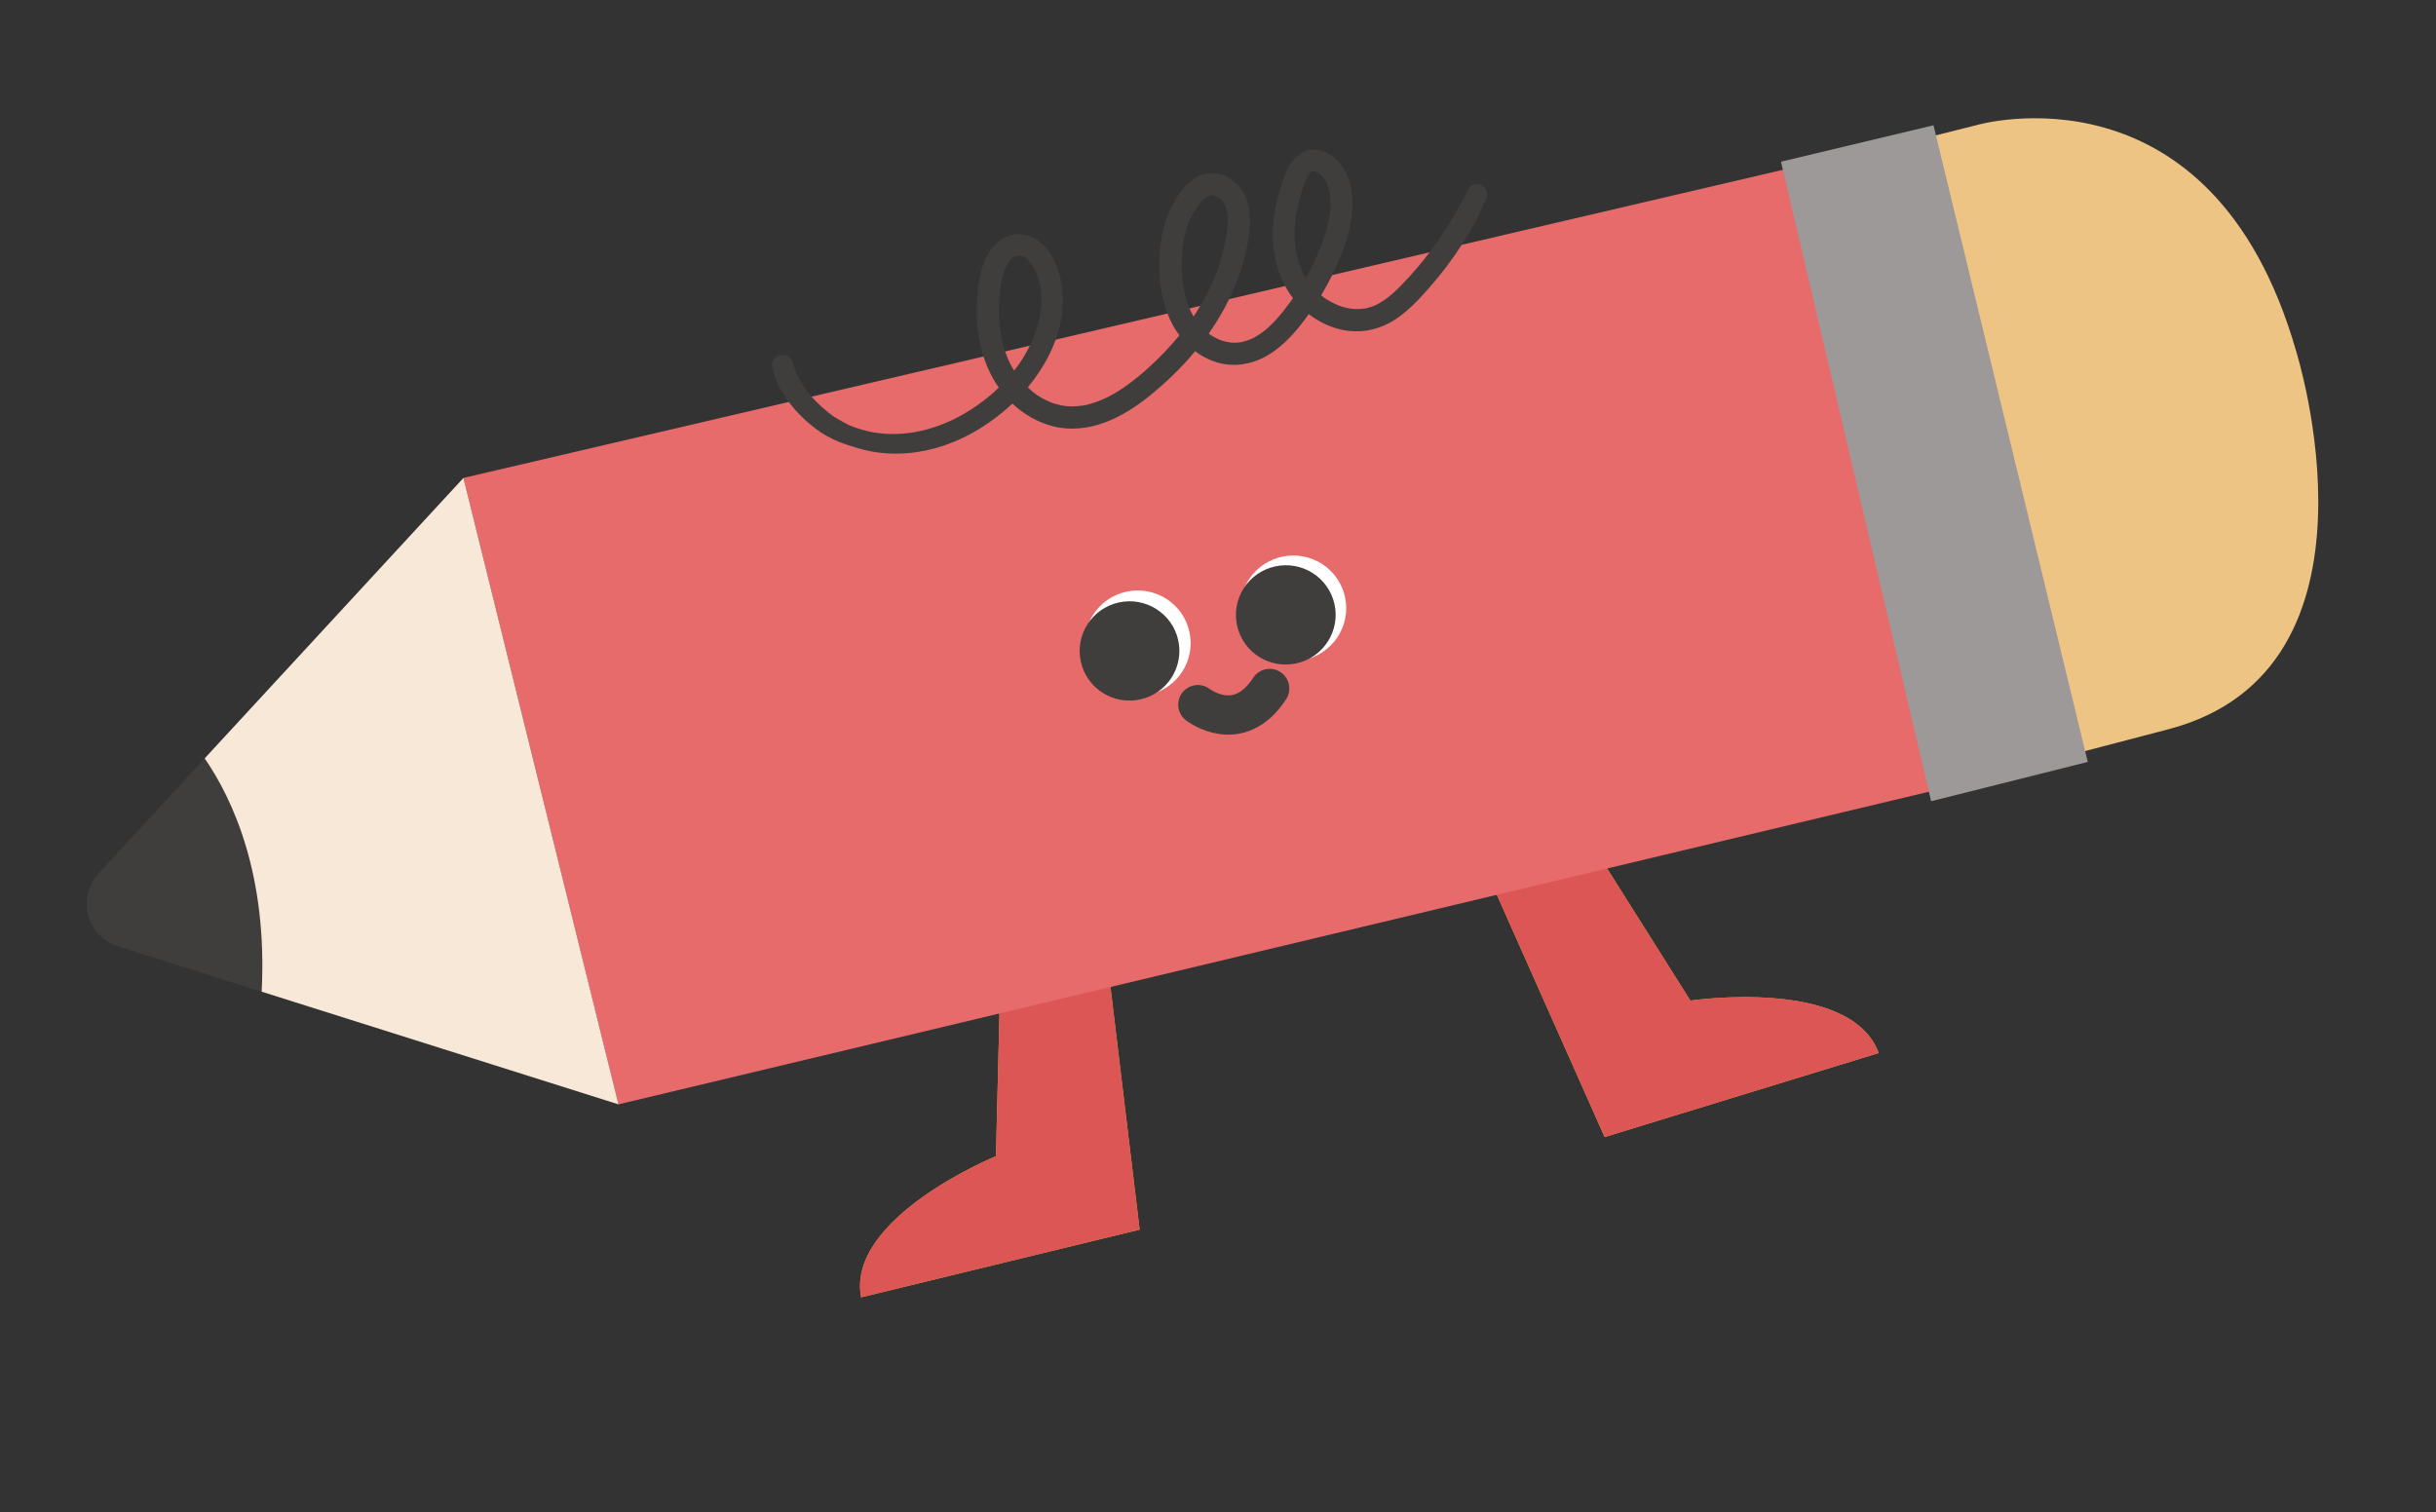 <svg width="124" height="77" viewBox="0 0 124 77" fill="none" xmlns="http://www.w3.org/2000/svg">
<rect x="0" y="0" width="124" height="77" fill="#333333" stroke="none"/>
<g clip-path="url(#clip0_2_277)">
<path d="M51.036 45.04L50.697 58.864C50.697 58.864 43.068 61.99 43.833 66.049L58.012 62.603L55.734 43.647L51.036 45.04Z" fill="#EAAD29"/>
<path d="M78.667 39.236L86.046 50.943C86.046 50.943 94.204 49.733 95.631 53.612L81.681 57.889L73.918 40.437L78.667 39.236Z" fill="#EAAD29"/>
<path d="M51.036 45.04L50.697 58.864C50.697 58.864 43.068 61.99 43.833 66.049L58.012 62.603L55.734 43.647L51.036 45.04Z" fill="#DD5656"/>
<path d="M78.667 39.236L86.046 50.943C86.046 50.943 94.204 49.733 95.631 53.612L81.681 57.889L73.918 40.437L78.667 39.236Z" fill="#DD5656"/>
<path d="M23.59 24.333L91.495 8.472L98.707 40.184L31.479 56.226L23.59 24.333Z" fill="#E76B6B"/>
<path d="M10.419 38.61L5.022 44.462C3.886 45.691 4.418 47.679 6.013 48.182L13.317 50.489C13.618 44.56 11.873 40.729 10.416 38.61L10.419 38.61Z" fill="#403E3D"/>
<path d="M23.59 24.333L10.419 38.61C11.873 40.729 13.621 44.559 13.32 50.489L31.482 56.225L23.59 24.333Z" fill="#F8E8D7"/>
<path d="M92.332 8.454L100.639 6.363C100.639 6.363 112.574 2.923 116.87 17.843C116.87 17.843 122.03 34.084 110.368 37.131L98.707 40.181L92.332 8.454Z" fill="#EEC485"/>
<path d="M90.658 8.232L98.3 40.792L106.274 38.791L98.421 6.378L90.658 8.232Z" fill="#9C9998"/>
<path d="M60.542 32.156C60.868 33.603 59.956 35.04 58.502 35.365C57.049 35.691 55.608 34.785 55.282 33.337C54.957 31.89 55.869 30.453 57.322 30.128C58.776 29.803 60.217 30.709 60.542 32.156Z" fill="white"/>
<path d="M59.973 32.584C60.28 33.946 59.421 35.3 58.053 35.607C56.685 35.914 55.327 35.06 55.02 33.698C54.713 32.336 55.572 30.983 56.94 30.675C58.308 30.368 59.666 31.222 59.973 32.584Z" fill="#403E3D"/>
<path d="M68.473 31.491C68.766 30.037 67.82 28.624 66.361 28.334C64.901 28.044 63.481 28.988 63.188 30.442C62.895 31.895 63.841 33.309 65.3 33.599C66.76 33.889 68.181 32.945 68.473 31.491Z" fill="white"/>
<path d="M67.927 30.748C68.234 32.111 67.375 33.464 66.007 33.771C64.639 34.079 63.281 33.225 62.974 31.863C62.667 30.5 63.526 29.147 64.894 28.84C66.262 28.532 67.62 29.386 67.927 30.748Z" fill="#403E3D"/>
<path d="M60.974 35.875C60.974 35.875 63.045 37.498 64.63 35.052" stroke="#403E3D" stroke-width="2" stroke-linecap="round" stroke-linejoin="round"/>
<path d="M75.429 9.421C75.184 9.298 74.841 9.392 74.722 9.651C74.387 10.382 73.961 11.096 73.524 11.773C73.296 12.123 73.135 12.357 72.887 12.695C72.642 13.026 72.386 13.347 72.117 13.66C71.863 13.956 71.6 14.245 71.326 14.526C71.025 14.831 70.813 15.034 70.475 15.269C70.164 15.482 69.952 15.594 69.579 15.686C69.564 15.688 69.46 15.708 69.487 15.705C69.472 15.707 69.454 15.709 69.439 15.711C69.359 15.723 69.277 15.728 69.196 15.733C69.124 15.738 69.05 15.736 68.977 15.734C68.962 15.736 68.931 15.731 68.913 15.731C68.879 15.726 68.845 15.725 68.811 15.721C68.665 15.702 68.518 15.671 68.376 15.631C68.328 15.616 68.28 15.602 68.233 15.587C68.23 15.588 68.226 15.585 68.22 15.583C68.139 15.552 68.056 15.518 67.977 15.481C67.831 15.414 67.693 15.339 67.556 15.255C67.536 15.243 67.52 15.233 67.5 15.221C67.53 15.241 67.432 15.173 67.422 15.168C67.365 15.125 67.307 15.081 67.249 15.035C67.534 14.559 67.797 14.07 68.021 13.561C68.383 12.743 68.709 11.877 68.808 10.985C68.911 10.089 68.816 9.091 68.232 8.358C67.907 7.95 67.464 7.648 66.93 7.617C66.424 7.589 66.002 7.878 65.728 8.283C65.478 8.651 65.337 9.095 65.198 9.514C65.062 9.93 64.957 10.354 64.887 10.785C64.643 12.318 64.867 13.949 65.815 15.179C65.764 15.253 65.714 15.326 65.663 15.397C65.428 15.718 65.183 16.031 64.914 16.32C64.795 16.449 64.669 16.57 64.543 16.687C64.532 16.698 64.524 16.705 64.516 16.712C64.513 16.713 64.508 16.719 64.5 16.727C64.464 16.756 64.426 16.788 64.388 16.818C64.306 16.884 64.22 16.945 64.134 17.005C64.065 17.051 63.992 17.098 63.919 17.141C63.88 17.165 63.837 17.186 63.795 17.21C63.781 17.218 63.775 17.222 63.772 17.223C63.764 17.224 63.761 17.227 63.749 17.232C63.578 17.308 63.404 17.368 63.224 17.412C63.215 17.413 63.212 17.413 63.206 17.414C63.153 17.422 63.096 17.43 63.042 17.437C62.961 17.446 62.88 17.448 62.797 17.447C62.761 17.447 62.721 17.446 62.684 17.445C62.678 17.446 62.669 17.444 62.66 17.442C62.563 17.429 62.47 17.412 62.372 17.389C62.306 17.374 62.24 17.353 62.173 17.332C62.15 17.323 62.089 17.299 62.083 17.297C62.05 17.283 62.018 17.269 61.985 17.253C61.904 17.216 61.825 17.175 61.749 17.128C61.719 17.111 61.686 17.092 61.656 17.075C61.646 17.067 61.595 17.032 61.579 17.022C61.562 17.009 61.544 16.994 61.527 16.981C62.141 16.107 62.656 15.166 63.02 14.164C63.305 13.378 63.519 12.564 63.6 11.732C63.69 10.79 63.552 9.749 62.715 9.161C62.297 8.868 61.815 8.748 61.312 8.867C60.85 8.978 60.462 9.314 60.172 9.676C59.621 10.365 59.286 11.203 59.13 12.066C58.975 12.93 58.96 13.844 59.1 14.711C59.237 15.555 59.516 16.388 60.035 17.073C59.793 17.367 59.541 17.654 59.276 17.93C59.016 18.203 58.746 18.462 58.468 18.716C58.411 18.767 58.358 18.816 58.301 18.867C58.287 18.881 58.279 18.888 58.271 18.895C58.263 18.902 58.255 18.91 58.241 18.921C58.214 18.946 58.184 18.968 58.157 18.993C58.005 19.123 57.849 19.248 57.69 19.371C57.035 19.878 56.398 20.279 55.64 20.519C55.553 20.546 55.465 20.571 55.377 20.595C55.328 20.608 55.28 20.618 55.23 20.631C55.215 20.633 55.206 20.634 55.203 20.635C55.194 20.636 55.186 20.637 55.174 20.639C54.974 20.67 54.773 20.689 54.569 20.691C54.53 20.69 54.487 20.69 54.448 20.689C54.442 20.69 54.356 20.684 54.331 20.682C54.266 20.675 54.201 20.666 54.136 20.657C53.965 20.63 53.795 20.587 53.629 20.535C53.613 20.531 53.565 20.511 53.556 20.509C53.536 20.503 53.517 20.493 53.498 20.487C53.417 20.456 53.339 20.418 53.261 20.381C53.104 20.306 52.952 20.218 52.805 20.124C52.795 20.119 52.792 20.117 52.785 20.111C52.785 20.108 52.778 20.106 52.771 20.101C52.734 20.076 52.7 20.051 52.666 20.022C52.601 19.974 52.54 19.925 52.481 19.873C52.422 19.823 52.372 19.77 52.319 19.717C53.165 18.704 53.807 17.494 54.024 16.206C54.162 15.39 54.128 14.541 53.865 13.754C53.603 12.967 53.042 12.113 52.161 11.95C51.286 11.785 50.566 12.355 50.2 13.106C49.828 13.876 49.75 14.769 49.725 15.611C49.683 17.065 50.01 18.545 50.84 19.734C50.784 19.787 50.73 19.84 50.673 19.89C50.638 19.922 50.601 19.958 50.563 19.991C50.566 19.99 50.447 20.095 50.487 20.059C49.904 20.562 49.25 20.996 48.563 21.341C48.546 21.349 48.537 21.354 48.526 21.358C48.526 21.358 48.52 21.359 48.5 21.371C48.454 21.392 48.412 21.414 48.366 21.432C48.277 21.472 48.185 21.512 48.093 21.549C47.912 21.623 47.727 21.692 47.541 21.754C47.189 21.87 46.819 21.962 46.51 22.011C46.132 22.07 45.749 22.1 45.369 22.096C45.274 22.094 45.176 22.089 45.082 22.087C45.076 22.088 45.051 22.086 45.039 22.084C45.014 22.082 44.989 22.079 44.962 22.077C44.783 22.06 44.606 22.036 44.429 22.007C44.023 21.933 43.623 21.811 43.235 21.654C43.012 21.537 42.789 21.422 42.573 21.289C42.533 21.265 42.493 21.24 42.453 21.212C42.439 21.205 42.372 21.157 42.352 21.145C42.273 21.086 42.195 21.027 42.12 20.965C41.91 20.795 41.711 20.614 41.523 20.422C41.321 20.215 41.204 20.076 41.023 19.826C40.871 19.614 40.728 19.392 40.613 19.16C40.607 19.143 40.555 19.032 40.55 19.017C40.528 18.966 40.508 18.911 40.486 18.86C40.432 18.716 40.396 18.57 40.342 18.426C40.246 18.176 40 18.026 39.734 18.078C39.494 18.124 39.257 18.366 39.297 18.63C39.397 19.273 39.741 19.904 40.121 20.422C40.486 20.922 40.932 21.366 41.418 21.748C41.838 22.08 42.304 22.342 42.806 22.535C42.982 22.601 43.178 22.67 43.38 22.724C44.557 23.139 45.828 23.197 47.076 22.946C48.759 22.607 50.29 21.71 51.535 20.547C52.114 21.096 52.832 21.51 53.611 21.706C54.485 21.926 55.419 21.819 56.256 21.504C57.117 21.18 57.896 20.662 58.603 20.084C59.26 19.547 59.881 18.966 60.446 18.335C60.58 18.186 60.708 18.035 60.836 17.881C61.278 18.212 61.786 18.453 62.333 18.539C63.241 18.681 64.136 18.404 64.87 17.868C65.568 17.361 66.125 16.692 66.617 15.993C67.128 16.384 67.732 16.675 68.361 16.802C69.202 16.968 70.037 16.824 70.784 16.41C71.566 15.973 72.203 15.271 72.788 14.608C73.391 13.923 73.942 13.192 74.434 12.423C74.665 12.06 74.887 11.687 75.092 11.307C75.297 10.924 75.466 10.527 75.645 10.136C75.764 9.88 75.677 9.565 75.415 9.432L75.429 9.421ZM51.516 13.158C51.492 13.182 51.499 13.172 51.516 13.158V13.158ZM51.361 13.331C51.361 13.331 51.368 13.321 51.361 13.331V13.331ZM50.86 15.352C50.869 15.156 50.879 15.052 50.905 14.828C50.926 14.634 50.954 14.439 50.994 14.249C51.022 14.105 51.063 13.966 51.108 13.83C51.108 13.827 51.107 13.824 51.11 13.82C51.109 13.817 51.112 13.814 51.117 13.804C51.133 13.766 51.146 13.73 51.162 13.692C51.194 13.618 51.23 13.549 51.266 13.477C51.285 13.444 51.305 13.411 51.324 13.375C51.329 13.369 51.334 13.359 51.342 13.349C51.386 13.294 51.43 13.239 51.477 13.187C51.49 13.173 51.504 13.162 51.514 13.149C51.52 13.145 51.525 13.138 51.531 13.137C51.567 13.114 51.603 13.091 51.637 13.068C51.643 13.067 51.642 13.064 51.648 13.06C51.654 13.059 51.654 13.059 51.663 13.058C51.689 13.052 51.718 13.041 51.744 13.032C51.747 13.031 51.75 13.031 51.753 13.03C51.787 13.032 51.914 13.029 51.895 13.02C51.926 13.024 51.954 13.03 51.982 13.035C52.001 13.038 52.042 13.053 52.052 13.055C52.068 13.062 52.084 13.069 52.1 13.075C52.113 13.083 52.18 13.122 52.206 13.136C52.23 13.154 52.275 13.193 52.271 13.188C52.295 13.209 52.323 13.232 52.348 13.256C52.344 13.253 52.383 13.293 52.405 13.317C52.423 13.342 52.464 13.388 52.46 13.382C52.508 13.445 52.55 13.509 52.593 13.576C52.617 13.612 52.637 13.651 52.658 13.688C52.666 13.702 52.673 13.713 52.677 13.718C52.678 13.727 52.682 13.733 52.687 13.744C52.755 13.901 52.816 14.059 52.864 14.225C52.887 14.303 52.907 14.38 52.927 14.458C52.926 14.453 52.938 14.514 52.946 14.547C52.95 14.576 52.962 14.641 52.964 14.656C52.987 14.822 53.005 14.99 53.01 15.158C53.014 15.246 53.014 15.337 53.011 15.425C53.01 15.461 53.009 15.495 53.008 15.531C53.008 15.534 53.004 15.589 53.002 15.617C52.969 15.97 52.9 16.319 52.798 16.657C52.709 16.954 52.607 17.22 52.444 17.555C52.281 17.887 52.095 18.21 51.885 18.515C51.875 18.528 51.865 18.545 51.863 18.548C51.829 18.592 51.796 18.639 51.763 18.683C51.72 18.744 51.673 18.802 51.627 18.863C51.6 18.821 51.57 18.783 51.546 18.744C51.362 18.431 51.234 18.122 51.111 17.724C50.983 17.309 50.93 17.02 50.886 16.596C50.843 16.181 50.836 15.764 50.856 15.349L50.86 15.352ZM62.032 10.053C61.982 10.024 62.008 10.039 62.032 10.053V10.053ZM61.297 10.126C61.281 10.141 61.258 10.156 61.297 10.126V10.126ZM60.157 13.094C60.159 13.045 60.161 12.996 60.164 12.951C60.162 12.939 60.164 12.93 60.166 12.92C60.174 12.828 60.182 12.733 60.193 12.641C60.218 12.449 60.249 12.26 60.29 12.073C60.438 11.392 60.704 10.755 61.177 10.249C61.217 10.207 61.257 10.165 61.3 10.126C61.308 10.119 61.311 10.115 61.325 10.107C61.355 10.085 61.388 10.062 61.419 10.04C61.422 10.039 61.503 9.994 61.514 9.987C61.561 9.971 61.641 9.954 61.634 9.949C61.661 9.945 61.691 9.944 61.718 9.943C61.734 9.944 61.774 9.947 61.802 9.952C61.82 9.956 61.84 9.962 61.859 9.969C61.871 9.973 61.91 9.989 61.923 9.996C61.959 10.015 61.996 10.034 62.029 10.054C62.032 10.056 62.039 10.059 62.042 10.061C62.104 10.113 62.163 10.165 62.22 10.224C62.227 10.232 62.235 10.243 62.239 10.248C62.27 10.299 62.307 10.348 62.339 10.401C62.343 10.409 62.347 10.415 62.351 10.417C62.352 10.426 62.352 10.429 62.36 10.44C62.374 10.478 62.392 10.518 62.404 10.555C62.419 10.605 62.436 10.654 62.449 10.703C62.45 10.715 62.463 10.765 62.466 10.786C62.497 10.984 62.505 11.189 62.496 11.39C62.49 11.543 62.473 11.675 62.444 11.879C62.417 12.062 62.385 12.245 62.347 12.426C62.275 12.778 62.181 13.127 62.068 13.47C62.043 13.553 62.015 13.632 61.986 13.712C61.982 13.725 61.976 13.744 61.974 13.75C61.958 13.792 61.94 13.837 61.925 13.878C61.855 14.058 61.781 14.238 61.699 14.416C61.552 14.736 61.393 15.052 61.22 15.358C61.127 15.52 61.034 15.681 60.935 15.838C60.89 15.908 60.845 15.98 60.797 16.051C60.785 16.071 60.77 16.091 60.758 16.114C60.429 15.554 60.259 14.903 60.195 14.273C60.155 13.882 60.142 13.49 60.16 13.097L60.157 13.094ZM63.209 17.414C63.136 17.43 63.182 17.418 63.209 17.414V17.414ZM66.348 13.95C66.348 13.95 66.323 13.899 66.31 13.874C66.293 13.84 66.27 13.783 66.27 13.788C66.23 13.694 66.192 13.6 66.157 13.505C66.088 13.314 66.036 13.119 65.99 12.919C65.989 12.913 65.984 12.878 65.98 12.866C65.975 12.834 65.971 12.801 65.966 12.768C65.949 12.646 65.932 12.528 65.921 12.405C65.904 12.223 65.897 12.039 65.898 11.854C65.901 11.636 65.912 11.455 65.929 11.293C65.975 10.889 66.053 10.491 66.16 10.1C66.264 9.716 66.356 9.421 66.52 9.071C66.55 9.006 66.584 8.944 66.621 8.884C66.632 8.871 66.678 8.81 66.68 8.806C66.696 8.789 66.715 8.771 66.731 8.754C66.742 8.746 66.758 8.732 66.767 8.731C66.79 8.721 66.798 8.714 66.801 8.711C66.807 8.71 66.816 8.709 66.828 8.707C66.822 8.708 66.813 8.709 66.804 8.71C66.81 8.71 66.816 8.709 66.828 8.707C66.834 8.706 66.834 8.706 66.837 8.706C66.855 8.703 66.863 8.702 66.869 8.698C66.875 8.7 66.882 8.702 66.897 8.706C67.005 8.734 67.113 8.788 67.196 8.858C67.341 8.983 67.391 9.061 67.501 9.257C67.501 9.26 67.514 9.286 67.522 9.3C67.54 9.34 67.558 9.38 67.573 9.42C67.605 9.5 67.632 9.581 67.653 9.666C67.665 9.713 67.678 9.759 67.688 9.807C67.689 9.818 67.69 9.824 67.691 9.827C67.692 9.836 67.693 9.845 67.695 9.857C67.708 9.952 67.722 10.047 67.726 10.143C67.754 10.56 67.72 10.814 67.633 11.235C67.424 12.218 66.993 13.236 66.468 14.157C66.429 14.093 66.383 14.03 66.347 13.963L66.348 13.95ZM68.204 15.576C68.181 15.567 68.162 15.561 68.204 15.576V15.576Z" fill="#403E3D"/>
</g>
<defs>
<clipPath id="clip0_2_277">
<rect width="115.911" height="60.194" fill="white" transform="translate(0 17) rotate(-8)"/>
</clipPath>
</defs>
</svg>

